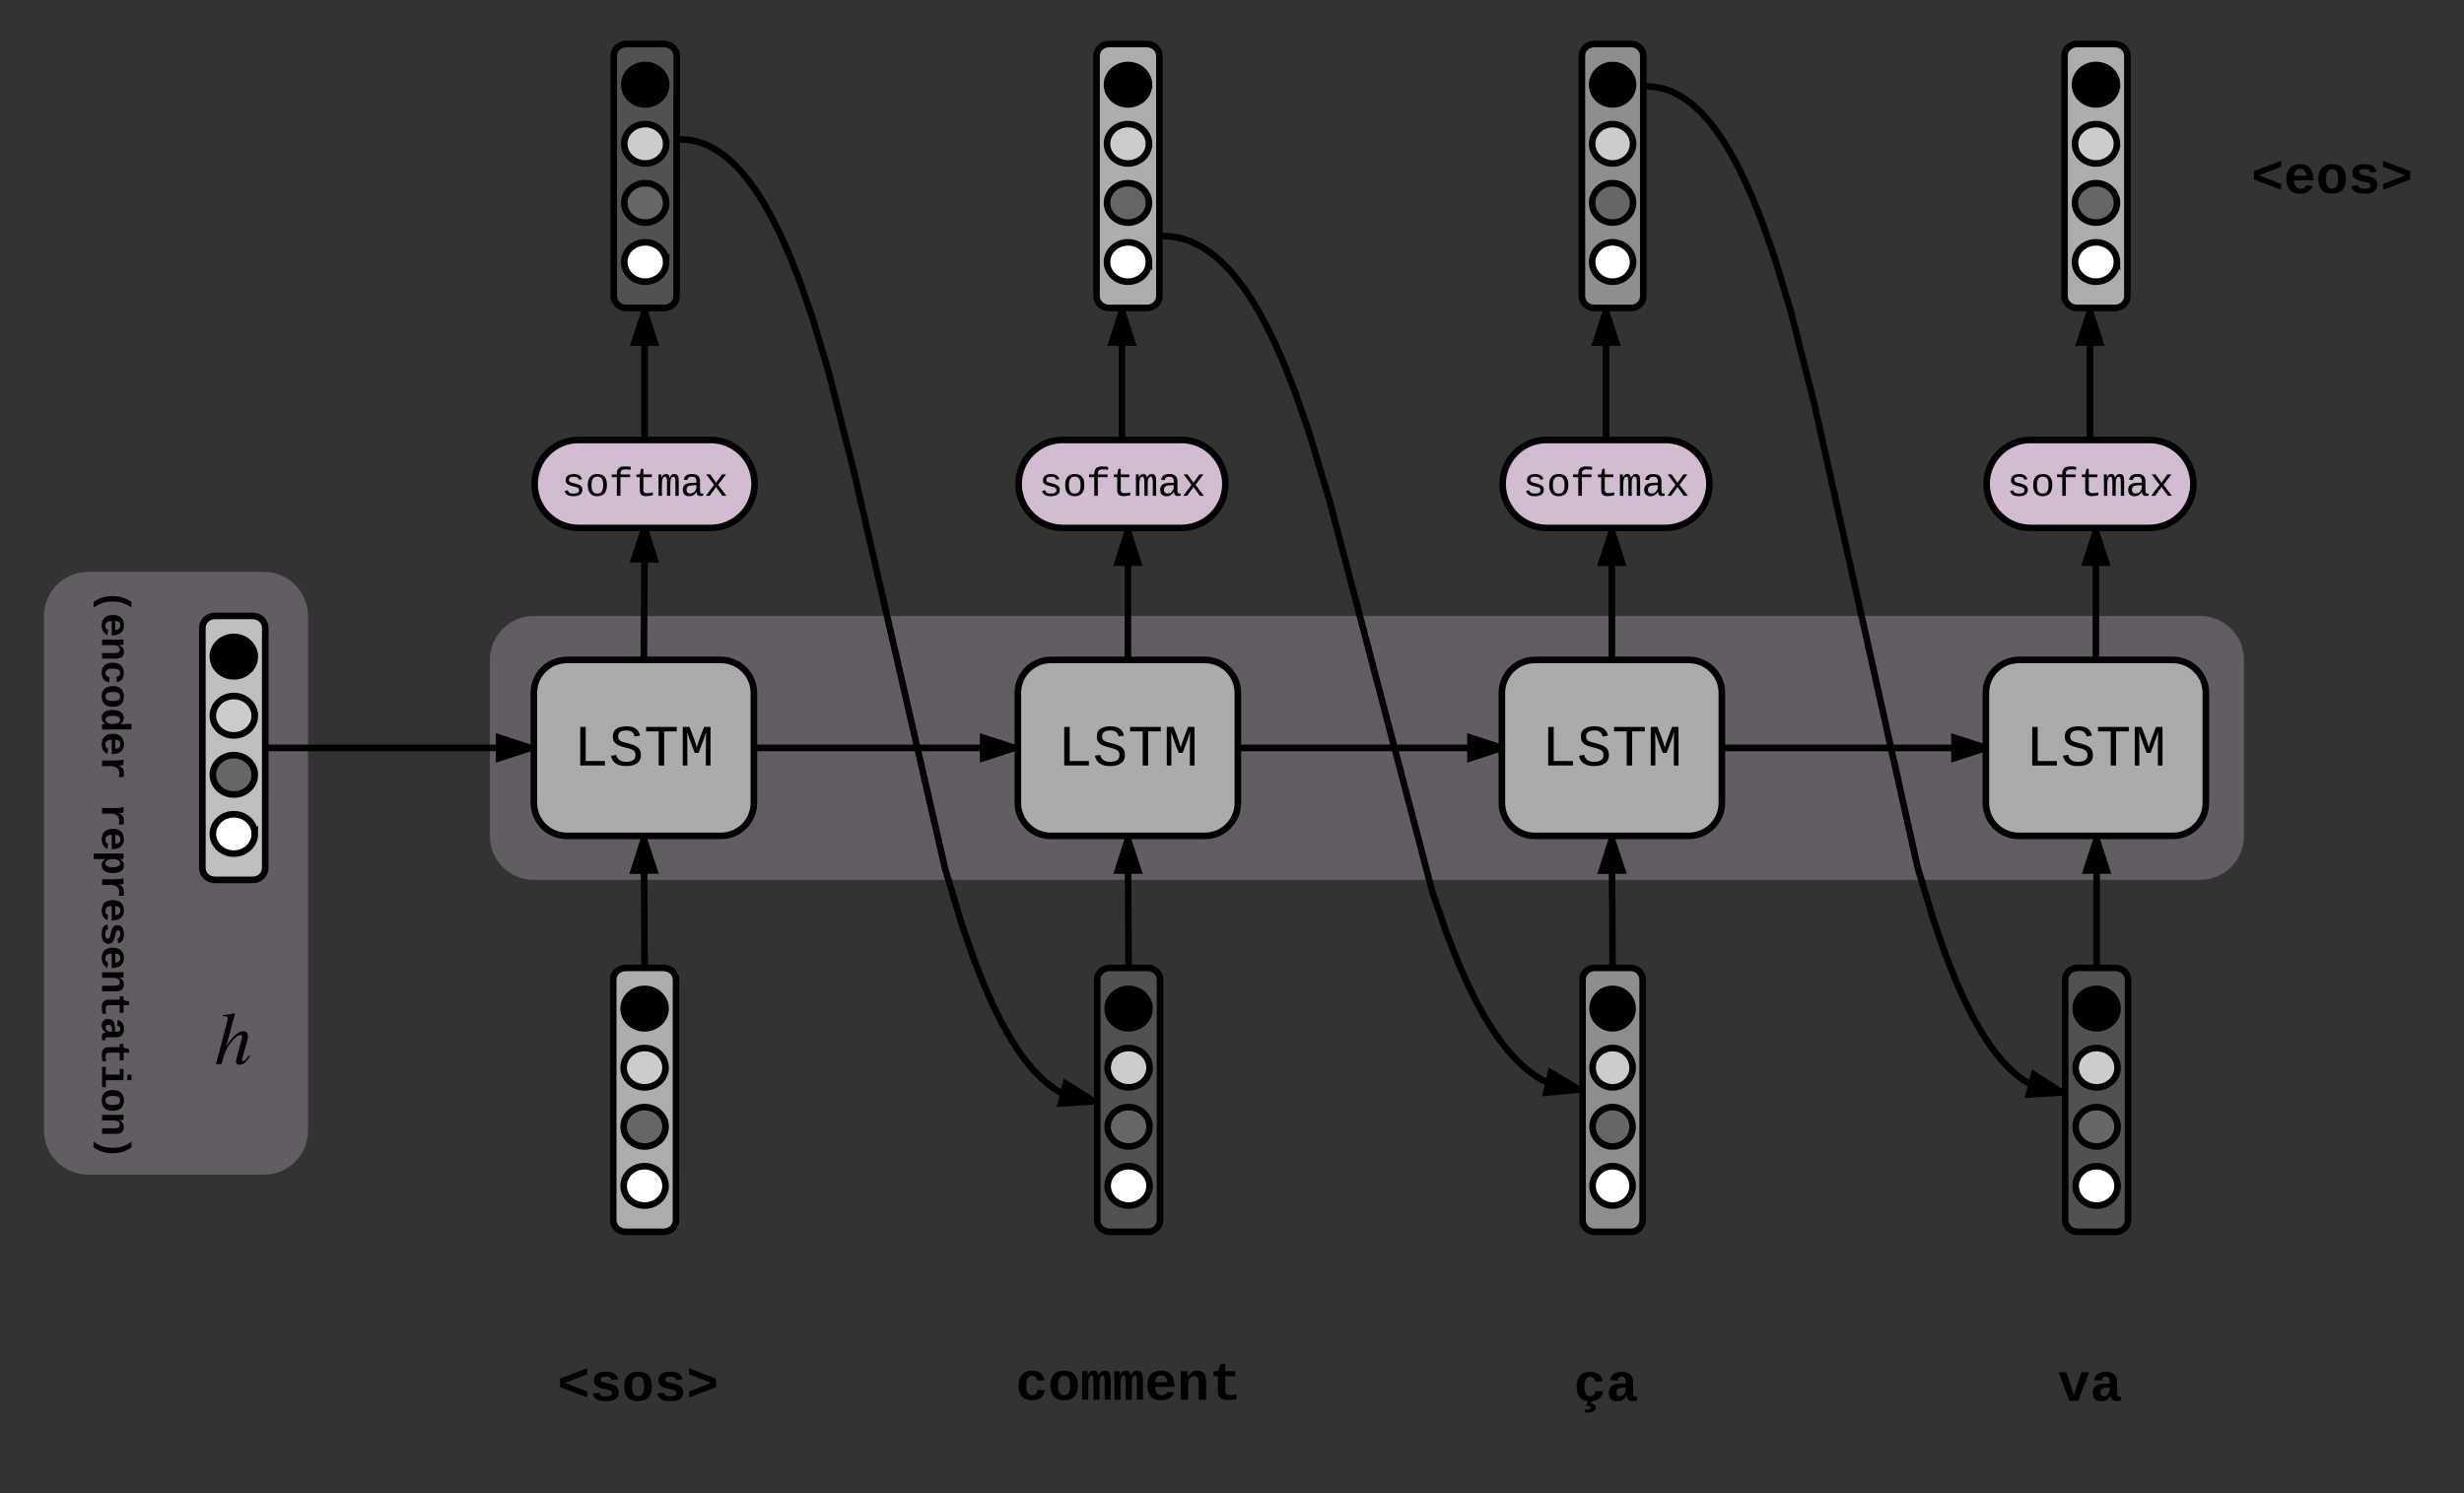 <svg xmlns="http://www.w3.org/2000/svg" xmlns:xlink="http://www.w3.org/1999/xlink" xmlns:lucid="lucid" width="1120" height="678.89"><rect width="100%" height="100%" fill="#333333" stroke="none"/><g transform="translate(-160 -540)" lucid:page-tab-id="0_0"><path d="M180 820c0-11.05 8.95-20 20-20h80c11.05 0 20 8.95 20 20v234c0 11.05-8.95 20-20 20h-80c-11.05 0-20-8.95-20-20zM382.67 840c0-11.05 8.95-20 20-20H1160c11.05 0 20 8.95 20 20v80c0 11.05-8.95 20-20 20H402.67c-11.05 0-20-8.95-20-20z" stroke="#000" stroke-opacity="0" stroke-width=".5" fill="#d1bcd2" fill-opacity=".3"/><path d="M410 1149.44h80v40h-80z" stroke="#000" stroke-opacity="0" stroke-width="2" fill="#fff" fill-opacity="0"/><use xlink:href="#a" transform="matrix(1,0,0,1,415,1154.444) translate(-1.673 22.329)"/><path d="M850 1140h80v58.9h-80z" stroke="#000" stroke-opacity="0" stroke-width="2" fill="#fff" fill-opacity="0"/><use xlink:href="#b" transform="matrix(1,0,0,1,855,1145) translate(20.331 31.829)"/><path d="M630 1149h86v40h-86z" stroke="#000" stroke-opacity="0" stroke-width="2" fill="#fff" fill-opacity="0"/><use xlink:href="#c" transform="matrix(1,0,0,1,635,1154) translate(-13.342 22.329)"/><path d="M467.3 985.38c0-2.97-2.57-5.38-5.72-5.38h-17.16c-3.15 0-5.7 2.4-5.7 5.38v109.24c0 2.97 2.55 5.38 5.7 5.38h17.16c3.15 0 5.7-2.4 5.7-5.38z" stroke="#000" stroke-width="3" fill="#fff" fill-opacity=".6"/><path d="M462.53 998.5c0 4.95-4.26 8.96-9.53 8.96s-9.53-4-9.53-8.96c0-4.94 4.26-8.95 9.53-8.95s9.53 4 9.53 8.95z" stroke="#000" stroke-width="3"/><path d="M462.53 1025.37c0 4.95-4.26 8.95-9.53 8.95s-9.53-4-9.53-8.95c0-4.94 4.26-8.95 9.53-8.95s9.53 4 9.53 8.95z" stroke="#000" stroke-width="3" fill="#ccc"/><path d="M462.53 1052.24c0 4.94-4.26 8.95-9.53 8.95s-9.53-4.02-9.53-8.96c0-4.94 4.26-8.95 9.53-8.95s9.53 4 9.53 8.94z" stroke="#000" stroke-width="3" fill="#666"/><path d="M462.53 1079.1c0 4.95-4.26 8.96-9.53 8.96s-9.53-4-9.53-8.95c0-4.94 4.26-8.96 9.53-8.96s9.53 4.02 9.53 8.97z" stroke="#000" stroke-width="3" fill="#fff"/><path d="M687.3 985.38c0-2.97-2.57-5.38-5.72-5.38h-17.16c-3.15 0-5.7 2.4-5.7 5.38v109.24c0 2.97 2.55 5.38 5.7 5.38h17.16c3.15 0 5.7-2.4 5.7-5.38z" stroke="#000" stroke-width="3" fill="#666" fill-opacity=".6"/><path d="M682.53 998.5c0 4.95-4.26 8.96-9.53 8.96s-9.53-4-9.53-8.96c0-4.94 4.26-8.95 9.53-8.95s9.53 4 9.53 8.95z" stroke="#000" stroke-width="3"/><path d="M682.53 1025.37c0 4.95-4.26 8.95-9.53 8.95s-9.53-4-9.53-8.95c0-4.94 4.26-8.95 9.53-8.95s9.53 4 9.53 8.95z" stroke="#000" stroke-width="3" fill="#ccc"/><path d="M682.53 1052.24c0 4.94-4.26 8.95-9.53 8.95s-9.53-4.02-9.53-8.96c0-4.94 4.26-8.95 9.53-8.95s9.53 4 9.53 8.94z" stroke="#000" stroke-width="3" fill="#666"/><path d="M682.53 1079.1c0 4.95-4.26 8.96-9.53 8.96s-9.53-4-9.53-8.95c0-4.94 4.26-8.96 9.53-8.96s9.53 4.02 9.53 8.97z" stroke="#000" stroke-width="3" fill="#fff"/><path d="M906.67 985.38c0-2.97-2.45-5.38-5.47-5.38h-16.4c-3.02 0-5.47 2.4-5.47 5.38v109.24c0 2.97 2.45 5.38 5.47 5.38h16.4c3.02 0 5.47-2.4 5.47-5.38z" stroke="#000" stroke-width="3" fill="#ccc" fill-opacity=".6"/><path d="M902.1 998.5c0 4.95-4.07 8.96-9.1 8.96-5.03 0-9.1-4-9.1-8.96 0-4.94 4.07-8.95 9.1-8.95 5.03 0 9.1 4 9.1 8.95z" stroke="#000" stroke-width="3"/><path d="M902.1 1025.37c0 4.95-4.07 8.95-9.1 8.95-5.03 0-9.1-4-9.1-8.95 0-4.94 4.07-8.95 9.1-8.95 5.03 0 9.1 4 9.1 8.95z" stroke="#000" stroke-width="3" fill="#ccc"/><path d="M902.1 1052.24c0 4.94-4.07 8.95-9.1 8.95-5.03 0-9.1-4.02-9.1-8.96 0-4.94 4.07-8.95 9.1-8.95 5.03 0 9.1 4 9.1 8.94z" stroke="#000" stroke-width="3" fill="#666"/><path d="M902.1 1079.1c0 4.95-4.07 8.96-9.1 8.96-5.03 0-9.1-4-9.1-8.95 0-4.94 4.07-8.96 9.1-8.96 5.03 0 9.1 4.02 9.1 8.97z" stroke="#000" stroke-width="3" fill="#fff"/><path d="M402.67 855c0-8.28 6.7-15 15-15h70c8.28 0 15 6.72 15 15v50c0 8.28-6.72 15-15 15h-70c-8.3 0-15-6.72-15-15z" stroke="#000" stroke-width="3" fill="#fff" fill-opacity=".48"/><use xlink:href="#d" transform="matrix(1,0,0,1,402.666,840) translate(17.995 47.995)"/><path d="M622.67 855c0-8.28 6.7-15 15-15h70c8.28 0 15 6.72 15 15v50c0 8.28-6.72 15-15 15h-70c-8.3 0-15-6.72-15-15z" stroke="#000" stroke-width="3" fill="#fff" fill-opacity=".48"/><use xlink:href="#d" transform="matrix(1,0,0,1,622.666,840) translate(17.995 47.995)"/><path d="M842.67 855c0-8.28 6.7-15 15-15h70c8.28 0 15 6.72 15 15v50c0 8.28-6.72 15-15 15h-70c-8.3 0-15-6.72-15-15z" stroke="#000" stroke-width="3" fill="#fff" fill-opacity=".48"/><use xlink:href="#d" transform="matrix(1,0,0,1,842.666,840) translate(17.995 47.995)"/><path d="M502.67 880h118.5" stroke="#000" stroke-width="3" fill="none"/><path d="M502.67 881.5v-3zM621.17 880l-14.27 4.64v-9.28z"/><path d="M622.67 878.9v2.2l-17.27 5.6v-13.4zm-14.27 3.67l7.9-2.57-7.9-2.57z"/><path d="M722.67 880h120" stroke="#000" stroke-width="3" fill="none"/><path d="M722.67 881.5v-3zM842.67 880l-14.27 4.64v-9.28z"/><path d="M842.67 878.42v3.16l-15.77 5.12v-13.4zm-12.77 4.15l7.9-2.57-7.9-2.57z"/><path d="M453 980l-.33-58.5" stroke="#000" stroke-width="3" fill="none"/><path d="M454.5 980h-1.65 1.65zM457.38 935.74l-9.27.05 4.57-14.3z"/><path d="M459.46 937.23l-13.4.07 5.5-17.3h2.2zm-9.3-2.95l5.15-.03-2.6-7.9z"/><path d="M673 980l-.33-58.5" stroke="#000" stroke-width="3" fill="none"/><path d="M674.5 980h-1.65 1.65zM677.38 935.74l-9.27.05 4.57-14.3z"/><path d="M679.46 937.23l-13.4.07 5.5-17.3h2.2zm-9.3-2.95l5.15-.03-2.6-7.9z"/><path d="M893 980l-.33-58.5" stroke="#000" stroke-width="3" fill="none"/><path d="M894.5 980h-1.65 1.65zM897.38 935.74l-9.27.05 4.57-14.3z"/><path d="M899.46 937.23l-13.4.07 5.5-17.3h2.2zm-9.3-2.95l5.15-.03-2.6-7.9z"/><path d="M225.8 801v273H200V801z" stroke="#000" stroke-opacity="0" stroke-width="2" fill="#fff" fill-opacity="0"/><use xlink:href="#e" transform="matrix(6.123233995736766e-17,1,-1,6.123233995736766e-17,220.8,806) translate(1.879 14.396)"/><use xlink:href="#f" transform="matrix(6.123233995736766e-17,1,-1,6.123233995736766e-17,220.8,806) translate(99.095 14.396)"/><path d="M257.5 1000h17v24.63h-17z" fill="#fff" fill-opacity="0"/><path d="M273.3 1019.74l.43.45c-2.07 2.94-3.23 3.85-4.96 3.85-.9 0-1.5-.54-1.5-1.42 0-.4.25-1.46.7-3.12l1.85-7.02c.14-.54.24-.98.24-1.1 0-.52-.17-.86-.95-.86-1.2 0-3.38 2.07-5.14 4.75-1.36 2.07-1.9 3.25-3.26 8.48h-2.54l4.95-18.8c.28-1.05.45-1.62.45-2.1 0-.58-.78-.85-1.4-.85h-.9v-.5c2.03-.24 3.35-.48 5.32-.92l.24.2-4.1 15.16c3.05-4.95 5.7-7.15 7.8-7.15 1.56 0 2.2 1 2.2 2.26 0 .85-.6 3.36-1.62 6.55-.58 1.77-1.12 3.87-1.12 4.25 0 .34.24.6.54.6.55 0 .95-.4 2.8-2.7"/><path d="M280.58 825.38c0-2.97-2.55-5.38-5.7-5.38H257.7c-3.16 0-5.72 2.4-5.72 5.38v109.24c0 2.97 2.56 5.38 5.72 5.38h17.15c3.16 0 5.7-2.4 5.7-5.38z" stroke="#000" stroke-width="3" fill="#fff" fill-opacity=".6"/><path d="M275.82 838.5c0 4.95-4.26 8.96-9.53 8.96s-9.54-4-9.54-8.96c0-4.94 4.27-8.95 9.53-8.95s9.52 4 9.52 8.95z" stroke="#000" stroke-width="3"/><path d="M275.82 865.37c0 4.95-4.26 8.95-9.53 8.95s-9.54-4-9.54-8.95c0-4.94 4.27-8.95 9.53-8.95s9.52 4 9.52 8.95z" stroke="#000" stroke-width="3" fill="#ccc"/><path d="M275.82 892.24c0 4.94-4.26 8.95-9.53 8.95s-9.54-4.02-9.54-8.96c0-4.94 4.27-8.95 9.53-8.95s9.52 4 9.52 8.94z" stroke="#000" stroke-width="3" fill="#666"/><path d="M275.82 919.1c0 4.95-4.26 8.96-9.53 8.96s-9.54-4-9.54-8.95c0-4.94 4.27-8.96 9.53-8.96s9.52 4.02 9.52 8.97z" stroke="#000" stroke-width="3" fill="#fff"/><path d="M280.6 880h120.57" stroke="#000" stroke-width="3" fill="none"/><path d="M280.6 881.5h-.02v-3zM401.17 880l-14.27 4.64v-9.28z"/><path d="M402.67 878.9v2.2l-17.27 5.6v-13.4zm-14.27 3.67l7.9-2.57-7.9-2.57z"/><path d="M452.67 840l.33-60" stroke="#000" stroke-width="3" fill="none"/><path d="M452.83 840h-1.66zM457.56 794.3l-9.27-.06L453 780z"/><path d="M459.6 795.8l-13.4-.07 5.22-15.73h3.15zm-9.24-3.05l5.14.03-2.53-7.93z"/><path d="M403 760c0-11.05 8.95-20 20-20h60c11.05 0 20 8.95 20 20s-8.95 20-20 20h-60c-11.05 0-20-8.95-20-20z" stroke="#000" stroke-width="3" fill="#d1bcd2"/><use xlink:href="#g" transform="matrix(1,0,0,1,403,740) translate(12.194 25.396)"/><path d="M467.58 565.38c0-2.97-2.55-5.38-5.7-5.38H444.7c-3.16 0-5.72 2.4-5.72 5.38v109.24c0 2.97 2.56 5.38 5.72 5.38h17.15c3.16 0 5.7-2.4 5.7-5.38z" stroke="#000" stroke-width="3" fill="#666" fill-opacity=".6"/><path d="M462.82 578.5c0 4.95-4.26 8.96-9.53 8.96s-9.54-4-9.54-8.96c0-4.94 4.27-8.95 9.53-8.95s9.52 4 9.52 8.95z" stroke="#000" stroke-width="3"/><path d="M462.82 605.37c0 4.95-4.26 8.95-9.53 8.95s-9.54-4-9.54-8.95c0-4.94 4.27-8.95 9.53-8.95s9.52 4 9.52 8.95z" stroke="#000" stroke-width="3" fill="#ccc"/><path d="M462.82 632.24c0 4.94-4.26 8.95-9.53 8.95s-9.54-4.02-9.54-8.96c0-4.94 4.27-8.95 9.53-8.95s9.52 4 9.52 8.94z" stroke="#000" stroke-width="3" fill="#666"/><path d="M462.82 659.1c0 4.95-4.26 8.96-9.53 8.96s-9.54-4-9.54-8.95c0-4.94 4.27-8.96 9.53-8.96s9.52 4.02 9.52 8.97z" stroke="#000" stroke-width="3" fill="#fff"/><path d="M453 740v-58.5" stroke="#000" stroke-width="3" fill="none"/><path d="M454.5 740h-3 3zM457.64 695.77h-9.28L453 681.5z"/><path d="M459.7 697.27h-13.4l5.6-17.27h2.2zm-9.27-3h5.14l-2.57-7.92z"/><path d="M469.1 603.33l1.25.03 1.24.08 1.22.13 1.22.18 1.22.23 1.2.3 1.24.33 1.23.4 1.24.47 1.26.53 1.3.6 1.3.7 1.36.78 1.38.88 1.45 1 1.5 1.15 1.57 1.3 1.65 1.5 1.73 1.7 1.85 1.96 1.97 2.3 2.12 2.67 2.3 3.16 2.5 3.77 2.76 4.56 3.08 5.6 3.48 7.04 4 9 4.7 11.92 5.75 16.54 7.46 24.9 11.63 45.85 41.33 180.06 7.48 24.9 5.75 16.55 4.7 11.93 4 9 3.48 7.03 3.08 5.6 2.77 4.57 2.5 3.78 2.3 3.17 2.12 2.68 1.96 2.3 1.85 1.96 1.75 1.7 1.64 1.5 1.56 1.3 1.5 1.13 1.45 1 1.4.9 1.35.77 1.32.7 1.3.6 1.25.53 1.25.46 1.23.4 1.22.33 1.22.3 1.2.22 1.23.18 1.23.13 1.24.08 1.27.03" stroke="#000" stroke-width="3" fill="none"/><path d="M469.46 601.88l-.74 2.9-1.14-.28v-3.1zM657.2 1040.67l-14.96.97 2.3-9z"/><path d="M658.7 1039.84v2.23l-18.42 1.2 3.3-13zm-14.5.16l8.3-.53-7.03-4.45z"/><path d="M623 760c0-11.05 8.95-20 20-20h54c11.05 0 20 8.95 20 20s-8.95 20-20 20h-54c-11.05 0-20-8.95-20-20z" stroke="#000" stroke-width="3" fill="#d1bcd2"/><use xlink:href="#g" transform="matrix(1,0,0,1,623,740) translate(9.194 25.396)"/><path d="M843 760c0-11.05 8.95-20 20-20h54c11.05 0 20 8.95 20 20s-8.95 20-20 20h-54c-11.05 0-20-8.95-20-20z" stroke="#000" stroke-width="3" fill="#d1bcd2"/><use xlink:href="#g" transform="matrix(1,0,0,1,843,740) translate(9.194 25.396)"/><path d="M672.67 840v-58.5" stroke="#000" stroke-width="3" fill="none"/><path d="M674.17 840h-3 3zM677.3 795.77h-9.27l4.64-14.27z"/><path d="M679.37 797.27h-13.4l5.6-17.27h2.2zm-9.27-3h5.14l-2.57-7.92z"/><path d="M892.67 840v-58.5" stroke="#000" stroke-width="3" fill="none"/><path d="M894.17 840h-3 3zM897.3 795.77h-9.27l4.64-14.27z"/><path d="M899.37 797.27h-13.4l5.6-17.27h2.2zm-9.27-3h5.14l-2.57-7.92z"/><path d="M687 565.38c0-2.97-2.56-5.38-5.72-5.38h-17.15c-3.16 0-5.7 2.4-5.7 5.38v109.24c0 2.97 2.54 5.38 5.7 5.38h17.15c3.16 0 5.72-2.4 5.72-5.38z" stroke="#000" stroke-width="3" fill="#fff" fill-opacity=".6"/><path d="M682.24 578.5c0 4.95-4.27 8.96-9.53 8.96s-9.52-4-9.52-8.96c0-4.94 4.26-8.95 9.53-8.95s9.54 4 9.54 8.95z" stroke="#000" stroke-width="3"/><path d="M682.24 605.37c0 4.95-4.27 8.95-9.53 8.95s-9.52-4-9.52-8.95c0-4.94 4.26-8.95 9.53-8.95s9.54 4 9.54 8.95z" stroke="#000" stroke-width="3" fill="#ccc"/><path d="M682.24 632.24c0 4.94-4.27 8.95-9.53 8.95s-9.52-4.02-9.52-8.96c0-4.94 4.26-8.95 9.53-8.95s9.54 4 9.54 8.94z" stroke="#000" stroke-width="3" fill="#666"/><path d="M682.24 659.1c0 4.95-4.27 8.96-9.53 8.96s-9.52-4-9.52-8.95c0-4.94 4.26-8.96 9.53-8.96s9.54 4.02 9.54 8.97z" stroke="#000" stroke-width="3" fill="#fff"/><path d="M670 740v-58.5" stroke="#000" stroke-width="3" fill="none"/><path d="M671.5 740h-3 3zM674.64 695.77h-9.28L670 681.5z"/><path d="M676.7 697.27h-13.4l5.6-17.27h2.2zm-9.27-3h5.14l-2.57-7.92z"/><path d="M688.5 647.33l1.44.03 1.4.1 1.4.14 1.4.2 1.37.27 1.38.32 1.37.37 1.4.45 1.38.52 1.4.6 1.45.67 1.46.78 1.5.86 1.55 1 1.6 1.1 1.65 1.26 1.73 1.43 1.8 1.63 1.9 1.87 2.04 2.15 2.15 2.5 2.3 2.92 2.52 3.45 2.7 4.1 3.02 4.98 3.35 6.1 3.8 7.68 4.4 9.9 5.2 13.23 6.56 18.9 9.22 30.78 46.85 178.24 6.55 18.9 5.23 13.24 4.4 9.88 3.78 7.66 3.35 6.1 3.02 4.98 2.73 4.12 2.5 3.44 2.3 2.92 2.17 2.5 2.02 2.16 1.9 1.87 1.82 1.64 1.73 1.43 1.64 1.26 1.6 1.1 1.55 1 1.5.86 1.45.76 1.44.67 1.4.6 1.4.52 1.38.44 1.37.38 1.38.32 1.37.26 1.38.2 1.4.15 1.4.1 1.45.03" stroke="#000" stroke-width="3" fill="none"/><path d="M688.83 645.87l-.66 2.93-1.17-.27v-3.07zM877.83 1035.33l-14.93 1.4 2.03-9.05z"/><path d="M879.33 1034.48v2.22l-18.35 1.7 2.95-13.07zm-14.52.56l8.3-.77-7.16-4.25z"/><path d="M1062.67 855c0-8.28 6.7-15 15-15h70c8.28 0 15 6.72 15 15v50c0 8.28-6.72 15-15 15h-70c-8.3 0-15-6.72-15-15z" stroke="#000" stroke-width="3" fill="#fff" fill-opacity=".48"/><use xlink:href="#h" transform="matrix(1,0,0,1,1062.666,840) translate(17.995 47.995)"/><path d="M1127.3 985.38c0-2.97-2.57-5.38-5.72-5.38h-17.16c-3.15 0-5.7 2.4-5.7 5.38v109.24c0 2.97 2.55 5.38 5.7 5.38h17.16c3.15 0 5.7-2.4 5.7-5.38z" stroke="#000" stroke-width="3" fill="#666" fill-opacity=".6"/><path d="M1122.53 998.5c0 4.95-4.26 8.96-9.53 8.96s-9.53-4-9.53-8.96c0-4.94 4.26-8.95 9.53-8.95s9.53 4 9.53 8.95z" stroke="#000" stroke-width="3"/><path d="M1122.53 1025.37c0 4.95-4.26 8.95-9.53 8.95s-9.53-4-9.53-8.95c0-4.94 4.26-8.95 9.53-8.95s9.53 4 9.53 8.95z" stroke="#000" stroke-width="3" fill="#ccc"/><path d="M1122.53 1052.24c0 4.94-4.26 8.95-9.53 8.95s-9.53-4.02-9.53-8.96c0-4.94 4.26-8.95 9.53-8.95s9.53 4 9.53 8.94z" stroke="#000" stroke-width="3" fill="#666"/><path d="M1122.53 1079.1c0 4.95-4.26 8.96-9.53 8.96s-9.53-4-9.53-8.95c0-4.94 4.26-8.96 9.53-8.96s9.53 4.02 9.53 8.97z" stroke="#000" stroke-width="3" fill="#fff"/><path d="M1070 1140h80v58h-80z" stroke="#000" stroke-opacity="0" stroke-width="2" fill="#fff" fill-opacity="0"/><use xlink:href="#i" transform="matrix(1,0,0,1,1075,1145) translate(20.331 31.829)"/><path d="M942.67 880h120" stroke="#000" stroke-width="3" fill="none"/><path d="M942.67 881.5v-3zM1062.67 880l-14.27 4.64v-9.28z"/><path d="M1062.67 878.42v3.16l-15.77 5.12v-13.4zm-12.77 4.15l7.9-2.57-7.9-2.57z"/><path d="M1113 980v-58.5" stroke="#000" stroke-width="3" fill="none"/><path d="M1114.5 980h-3 3zM1117.64 935.77h-9.28l4.64-14.27z"/><path d="M1119.7 937.27h-13.4l5.6-17.27h2.2zm-9.27-3h5.14l-2.57-7.92z"/><path d="M1063 760c0-11.05 8.95-20 20-20h54c11.05 0 20 8.95 20 20s-8.95 20-20 20h-54c-11.05 0-20-8.95-20-20z" stroke="#000" stroke-width="3" fill="#d1bcd2"/><use xlink:href="#g" transform="matrix(1,0,0,1,1063,740) translate(9.194 25.396)"/><path d="M1112.67 840v-58.5" stroke="#000" stroke-width="3" fill="none"/><path d="M1114.17 840h-3 3zM1117.3 795.77h-9.27l4.64-14.27z"/><path d="M1119.37 797.27h-13.4l5.6-17.27h2.2zm-9.27-3h5.14l-2.57-7.92z"/><path d="M1127 565.38c0-2.97-2.56-5.38-5.72-5.38h-17.15c-3.16 0-5.7 2.4-5.7 5.38v109.24c0 2.97 2.54 5.38 5.7 5.38h17.15c3.16 0 5.72-2.4 5.72-5.38z" stroke="#000" stroke-width="3" fill="#fff" fill-opacity=".6"/><path d="M1122.24 578.5c0 4.95-4.27 8.96-9.53 8.96s-9.52-4-9.52-8.96c0-4.94 4.26-8.95 9.53-8.95s9.54 4 9.54 8.95z" stroke="#000" stroke-width="3"/><path d="M1122.24 605.37c0 4.95-4.27 8.95-9.53 8.95s-9.52-4-9.52-8.95c0-4.94 4.26-8.95 9.53-8.95s9.54 4 9.54 8.95z" stroke="#000" stroke-width="3" fill="#ccc"/><path d="M1122.24 632.24c0 4.94-4.27 8.95-9.53 8.95s-9.52-4.02-9.52-8.96c0-4.94 4.26-8.95 9.53-8.95s9.54 4 9.54 8.94z" stroke="#000" stroke-width="3" fill="#666"/><path d="M1122.24 659.1c0 4.95-4.27 8.96-9.53 8.96s-9.52-4-9.52-8.95c0-4.94 4.26-8.96 9.53-8.96s9.54 4.02 9.54 8.97z" stroke="#000" stroke-width="3" fill="#fff"/><path d="M1110 740v-58.5" stroke="#000" stroke-width="3" fill="none"/><path d="M1111.5 740h-3 3zM1114.64 695.77h-9.28l4.64-14.27z"/><path d="M1116.7 697.27h-13.4l5.6-17.27h2.2zm-9.27-3h5.14l-2.57-7.92z"/><path d="M1180 591h80v58h-80z" stroke="#000" stroke-opacity="0" stroke-width="2" fill="#fff" fill-opacity="0"/><use xlink:href="#j" transform="matrix(1,0,0,1,1185,596) translate(-1.673 31.829)"/><path d="M906.96 565.38c0-2.97-2.5-5.38-5.58-5.38h-16.76c-3.08 0-5.58 2.4-5.58 5.38v109.24c0 2.97 2.5 5.38 5.58 5.38h16.76c3.08 0 5.58-2.4 5.58-5.38z" stroke="#000" stroke-width="3" fill="#ccc" fill-opacity=".6"/><path d="M902.3 578.5c0 4.95-4.16 8.96-9.3 8.96-5.14 0-9.3-4-9.3-8.96 0-4.94 4.16-8.95 9.3-8.95 5.14 0 9.3 4 9.3 8.95z" stroke="#000" stroke-width="3"/><path d="M902.3 605.37c0 4.95-4.16 8.95-9.3 8.95-5.14 0-9.3-4-9.3-8.95 0-4.94 4.16-8.95 9.3-8.95 5.14 0 9.3 4 9.3 8.95z" stroke="#000" stroke-width="3" fill="#ccc"/><path d="M902.3 632.24c0 4.94-4.16 8.95-9.3 8.95-5.14 0-9.3-4.02-9.3-8.96 0-4.94 4.16-8.95 9.3-8.95 5.14 0 9.3 4 9.3 8.94z" stroke="#000" stroke-width="3" fill="#666"/><path d="M902.3 659.1c0 4.95-4.16 8.96-9.3 8.96-5.14 0-9.3-4-9.3-8.95 0-4.94 4.16-8.96 9.3-8.96 5.14 0 9.3 4.02 9.3 8.97z" stroke="#000" stroke-width="3" fill="#fff"/><path d="M890 740v-58.5" stroke="#000" stroke-width="3" fill="none"/><path d="M891.5 740h-3 3zM894.64 695.77h-9.28L890 681.5z"/><path d="M896.7 697.27h-13.4l5.6-17.27h2.2zm-9.27-3h5.14l-2.57-7.92z"/><path d="M908.46 579.33l1.22.03 1.2.07 1.18.13 1.18.17 1.17.23 1.2.27 1.17.33 1.2.4 1.2.44 1.22.5 1.24.6 1.27.67 1.33.76 1.35.86 1.4.96 1.46 1.1 1.53 1.28 1.6 1.44 1.7 1.66 1.8 1.92 1.92 2.23 2.06 2.6 2.25 3.1 2.46 3.7 2.7 4.46 3 5.48 3.4 6.87 3.9 8.8 4.6 11.62 5.56 16.04 7.15 23.8 10.52 41.4 47 210.88 7.14 23.8 5.57 16.04 4.6 11.62 3.9 8.8 3.4 6.86 3 5.48 2.7 4.47 2.46 3.7 2.24 3.1 2.07 2.6 1.93 2.24 1.8 1.92 1.7 1.66 1.6 1.44 1.52 1.27 1.46 1.1 1.4.98 1.36.87 1.3.76 1.3.67 1.24.6 1.22.5 1.2.45 1.2.4 1.18.32 1.18.27 1.17.23 1.18.17 1.2.13 1.2.07 1.2.03" stroke="#000" stroke-width="3" fill="none"/><path d="M908.84 577.88l-.76 2.9-1.12-.3v-3.1zM1097.2 1036.67l-14.97.84 2.36-8.95z"/><path d="M1098.7 1035.85v2.23l-18.44 1.05 3.4-12.96zm-14.5.05l8.3-.47-6.98-4.5z"/><defs><path d="M101-516v-322l1027-391v228L295-676l833 324v227" id="k"/><path d="M622-916c-112 2-200 14-200 111 0 90 89 101 168 121 234 58 514 77 514 368C1104-4 751 54 434 5 267-21 161-112 121-270l247-37c24 111 113 145 252 141 114-3 226-12 226-124 0-101-103-113-192-134-225-54-490-76-490-351 0-247 201-328 458-328 245 0 413 88 457 292l-249 26c-16-98-92-133-208-131" id="l"/><path d="M616-1102c361 0 521 202 521 560 0 354-171 562-527 562C259 20 92-192 92-542c0-351 169-560 524-560zm-9 930c200-2 236-165 236-370 0-199-27-367-223-367-195 0-233 146-233 367 0 129 18 223 55 282s92 88 165 88" id="m"/><path d="M101-125v-227l832-324-832-325v-228l1027 391v322" id="n"/><g id="a"><use transform="matrix(0.012,0,0,0.012,0,0)" xlink:href="#k"/><use transform="matrix(0.012,0,0,0.012,14.669,0)" xlink:href="#l"/><use transform="matrix(0.012,0,0,0.012,29.338,0)" xlink:href="#m"/><use transform="matrix(0.012,0,0,0.012,44.007,0)" xlink:href="#l"/><use transform="matrix(0.012,0,0,0.012,58.676,0)" xlink:href="#n"/></g><path d="M1109-360C1066-122 902 20 624 20c-347 0-514-209-514-555 0-353 168-567 518-567 270 0 425 136 473 361l-283 14c-16-106-75-183-196-182-75 0-130 31-165 93s-52 152-52 270c0 249 74 374 221 374 120 0 188-82 201-201zM645 102c110 4 185 51 185 153 0 184-210 201-404 184V321c84 11 221 20 221-62 0-75-92-71-174-67L542 0h143" id="o"/><path d="M775-193C708-75 621 20 439 20 226 20 106-93 106-306c0-251 170-341 417-346l223-4c4-143-12-264-148-264-103 0-141 58-150 153l-293-14c37-219 194-321 455-321 263 0 418 130 417 390v392c1 84 5 161 89 160 21 0 42-2 62-6v152c-57 15-108 27-180 26-145 0-202-73-217-205h-6zm-256 17c168 0 234-139 227-325-166 4-347-25-347 173 0 94 33 152 120 152" id="p"/><g id="b"><use transform="matrix(0.012,0,0,0.012,0,0)" xlink:href="#o"/><use transform="matrix(0.012,0,0,0.012,14.669,0)" xlink:href="#p"/></g><path d="M1109-360C1066-122 902 20 624 20c-347 0-514-209-514-555 0-353 168-567 518-567 270 0 425 136 473 361l-283 14c-16-106-75-183-196-182-75 0-130 31-165 93s-52 152-52 270c0 249 74 374 221 374 120 0 188-82 201-201" id="q"/><path d="M934-1102c199 0 220 177 220 381V0H926c-2-260 10-533-4-785-4-72-14-138-83-138-34 0-61 27-81 81s-29 134-29 241V0H501c-2-260 9-533-5-785-4-72-13-138-82-138-46 0-65 47-80 93-21 67-30 155-30 248V0H75c-3-360 6-732-6-1082h209c6 50 3 123 8 175 36-100 83-195 216-195 135 0 166 79 196 196 42-105 93-196 236-196" id="r"/><path d="M1113-274C1038-96 884 20 626 20c-352 0-526-209-526-566 0-358 185-556 530-556 358 0 496 251 499 615H395c5 180 68 319 245 319 102 0 186-45 208-129zM857-663c-6-177-128-307-315-247-94 30-141 121-145 247h460" id="s"/><path d="M768-1103c247 0 336 167 336 416V0H824v-619c-3-164-24-273-171-273-164 0-229 142-229 312V0H143c-4-359 9-736-8-1082h268c7 63 12 146 13 215h4c67-145 160-236 348-236" id="t"/><path d="M711 13c-250 0-386-99-385-349l2-556H161v-190h181l88-282h176v282h385v190H606v530c-10 130 45 186 174 184 91-2 176-11 255-27v186C933-1 833 13 711 13" id="u"/><g id="c"><use transform="matrix(0.012,0,0,0.012,0,0)" xlink:href="#q"/><use transform="matrix(0.012,0,0,0.012,14.669,0)" xlink:href="#m"/><use transform="matrix(0.012,0,0,0.012,29.338,0)" xlink:href="#r"/><use transform="matrix(0.012,0,0,0.012,44.007,0)" xlink:href="#r"/><use transform="matrix(0.012,0,0,0.012,58.676,0)" xlink:href="#s"/><use transform="matrix(0.012,0,0,0.012,73.345,0)" xlink:href="#t"/><use transform="matrix(0.012,0,0,0.012,88.014,0)" xlink:href="#u"/></g><path d="M237 0v-1349h191v1193h672V0H237" id="v"/><path d="M614-1226c-167 1-283 53-283 213 0 183 186 193 334 234 230 63 463 120 463 409 0 286-219 387-518 390C309 23 131-98 79-338l185-37c34 165 149 248 351 246 184-2 324-58 324-238 0-203-207-221-372-266-210-57-422-111-422-377 0-267 201-356 470-360 279-5 430 101 480 324l-188 33c-28-141-121-215-293-213" id="w"/><path d="M709-1193V0H519v-1193H76v-156h1076v156H709" id="x"/><path d="M285-1169c8 382 2 780 4 1169H129v-1349h237c86 239 188 461 253 720 69-258 169-481 255-720h225V0H937c2-390-5-788 6-1169-75 255-170 488-259 729H547c-90-240-185-475-262-729" id="y"/><g id="d"><use transform="matrix(0.013,0,0,0.013,0,0)" xlink:href="#v"/><use transform="matrix(0.013,0,0,0.013,16.003,0)" xlink:href="#w"/><use transform="matrix(0.013,0,0,0.013,32.005,0)" xlink:href="#x"/><use transform="matrix(0.013,0,0,0.013,48.008,0)" xlink:href="#y"/></g><path d="M621-530c0 421 127 700 301 955H641C466 173 344-110 344-531s122-702 297-953h281c-174 254-301 534-301 954" id="z"/><path d="M802-909c-3-189-2-383-2-575h281v1248c-1 83 4 168 8 236H817c-9-50-14-117-15-176h-4C735-49 651 20 482 20 191 20 97-238 97-539c0-243 66-432 221-519 50-28 108-42 175-42 162 2 253 78 309 191zm-70 658c91-113 93-462 2-584-46-61-145-100-224-53-96 56-119 190-120 349 0 123 17 214 52 275 46 82 130 115 222 74 25-12 46-33 68-61" id="A"/><path d="M875-1102c70 0 148 7 206 17v237c-110-17-267-37-359 15-123 69-192 207-192 395V0H250c-10-367 32-789-52-1082h271c19 69 36 149 46 228h4c52-151 151-250 356-248" id="B"/><g id="e"><use transform="matrix(0.009,0,0,0.009,0,0)" xlink:href="#z"/><use transform="matrix(0.009,0,0,0.009,10.802,0)" xlink:href="#s"/><use transform="matrix(0.009,0,0,0.009,21.604,0)" xlink:href="#t"/><use transform="matrix(0.009,0,0,0.009,32.405,0)" xlink:href="#q"/><use transform="matrix(0.009,0,0,0.009,43.207,0)" xlink:href="#m"/><use transform="matrix(0.009,0,0,0.009,54.009,0)" xlink:href="#A"/><use transform="matrix(0.009,0,0,0.009,64.811,0)" xlink:href="#s"/><use transform="matrix(0.009,0,0,0.009,75.612,0)" xlink:href="#B"/></g><path d="M427-171c3 195 2 397 2 596H148V-846c1-83-4-168-8-236h272c10 49 14 118 15 176h4c59-114 151-197 316-197 291 0 385 259 385 560 0 243-65 433-220 521-50 28-109 42-176 42-162-2-253-78-309-191zm69-661c-91 113-92 463-1 586 46 62 145 101 225 54 96-57 118-191 119-351 0-123-18-215-53-276-46-82-128-115-220-74-25 12-48 33-70 61" id="C"/><path d="M794-190h353V0H118v-190h395v-702H223v-190h571v892zM513-1277v-207h281v207H513" id="D"/><path d="M885-531c0 421-122 704-297 956H307c174-255 301-534 301-955 0-420-127-700-301-954h281c175 251 297 532 297 953" id="E"/><g id="f"><use transform="matrix(0.009,0,0,0.009,0,0)" xlink:href="#B"/><use transform="matrix(0.009,0,0,0.009,10.802,0)" xlink:href="#s"/><use transform="matrix(0.009,0,0,0.009,21.604,0)" xlink:href="#C"/><use transform="matrix(0.009,0,0,0.009,32.405,0)" xlink:href="#B"/><use transform="matrix(0.009,0,0,0.009,43.207,0)" xlink:href="#s"/><use transform="matrix(0.009,0,0,0.009,54.009,0)" xlink:href="#l"/><use transform="matrix(0.009,0,0,0.009,64.811,0)" xlink:href="#s"/><use transform="matrix(0.009,0,0,0.009,75.612,0)" xlink:href="#t"/><use transform="matrix(0.009,0,0,0.009,86.414,0)" xlink:href="#u"/><use transform="matrix(0.009,0,0,0.009,97.216,0)" xlink:href="#p"/><use transform="matrix(0.009,0,0,0.009,108.018,0)" xlink:href="#u"/><use transform="matrix(0.009,0,0,0.009,118.819,0)" xlink:href="#D"/><use transform="matrix(0.009,0,0,0.009,129.621,0)" xlink:href="#m"/><use transform="matrix(0.009,0,0,0.009,140.423,0)" xlink:href="#t"/><use transform="matrix(0.009,0,0,0.009,151.225,0)" xlink:href="#E"/></g><path d="M873-819c-18-114-119-146-250-146-163 0-245 50-245 151 0 151 170 148 294 185 182 54 388 94 388 320 0 240-189 325-439 329-245 4-410-69-454-268l159-31c24 133 136 168 295 165 144-2 270-31 270-171 0-164-195-160-331-202-167-52-350-87-350-299 0-218 173-315 413-313 220 2 373 77 412 260" id="F"/><path d="M615-1102c343 0 484 203 482 560-1 347-147 562-488 562-336 0-475-219-479-562-4-349 156-560 485-560zm-8 989c240 0 301-180 301-429 0-245-55-427-290-427-236 0-299 181-299 427 0 243 61 429 288 429" id="G"/><path d="M839-1335c-182-6-269 67-259 253h491v142H580V0H400v-940H138v-142h262c-15-293 132-408 418-402 94 2 200 7 281 21v145c-75-10-177-14-260-17" id="H"/><path d="M682 16c-209 0-323-80-324-285v-671H190v-142h170l58-282h120v282h432v142H538v652c2 114 60 155 182 155 106 0 209-16 297-34v137C921-4 806 16 682 16" id="I"/><path d="M904-1102c199 0 220 177 220 381V0H956v-686c-3-114 0-215-60-264-70-33-125-4-158 71-26 56-39 140-39 252V0H531v-686c-3-114-1-215-61-264-78-41-136 24-157 84-24 69-39 159-39 259V0H105c-3-360 6-732-6-1082h149c6 50 3 123 8 175 36-100 83-195 216-195 135 0 166 79 196 196 42-105 93-196 236-196" id="J"/><path d="M1000-272c3 95 12 159 101 161 21 0 41-3 59-7V-6c-44 10-86 16-139 16-141 2-191-84-197-217h-6C748-76 648 20 446 20c-207 0-318-120-318-322 0-266 194-348 454-354l236-4c12-191-40-305-222-305-140 0-220 47-232 172l-188-17c33-204 181-292 423-292 255 0 401 118 401 364v466zm-683-27c0 109 63 184 175 182 166-3 259-96 306-217 24-65 20-120 20-200-232 7-501-28-501 235" id="K"/><path d="M932 0L611-444 288 0H94l415-556-397-526h199l300 421 298-421h201L713-558 1133 0H932" id="L"/><g id="g"><use transform="matrix(0.009,0,0,0.009,0,0)" xlink:href="#F"/><use transform="matrix(0.009,0,0,0.009,10.802,0)" xlink:href="#G"/><use transform="matrix(0.009,0,0,0.009,21.604,0)" xlink:href="#H"/><use transform="matrix(0.009,0,0,0.009,32.405,0)" xlink:href="#I"/><use transform="matrix(0.009,0,0,0.009,43.207,0)" xlink:href="#J"/><use transform="matrix(0.009,0,0,0.009,54.009,0)" xlink:href="#K"/><use transform="matrix(0.009,0,0,0.009,64.811,0)" xlink:href="#L"/></g><g id="h"><use transform="matrix(0.013,0,0,0.013,0,0)" xlink:href="#v"/><use transform="matrix(0.013,0,0,0.013,16.003,0)" xlink:href="#w"/><use transform="matrix(0.013,0,0,0.013,32.005,0)" xlink:href="#x"/><use transform="matrix(0.013,0,0,0.013,48.008,0)" xlink:href="#y"/></g><path d="M774 0H438L31-1082h297c94 290 200 568 280 872 83-304 194-581 291-872h294" id="M"/><g id="i"><use transform="matrix(0.012,0,0,0.012,0,0)" xlink:href="#M"/><use transform="matrix(0.012,0,0,0.012,14.669,0)" xlink:href="#p"/></g><g id="j"><use transform="matrix(0.012,0,0,0.012,0,0)" xlink:href="#k"/><use transform="matrix(0.012,0,0,0.012,14.669,0)" xlink:href="#s"/><use transform="matrix(0.012,0,0,0.012,29.338,0)" xlink:href="#m"/><use transform="matrix(0.012,0,0,0.012,44.007,0)" xlink:href="#l"/><use transform="matrix(0.012,0,0,0.012,58.676,0)" xlink:href="#n"/></g></defs></g></svg>